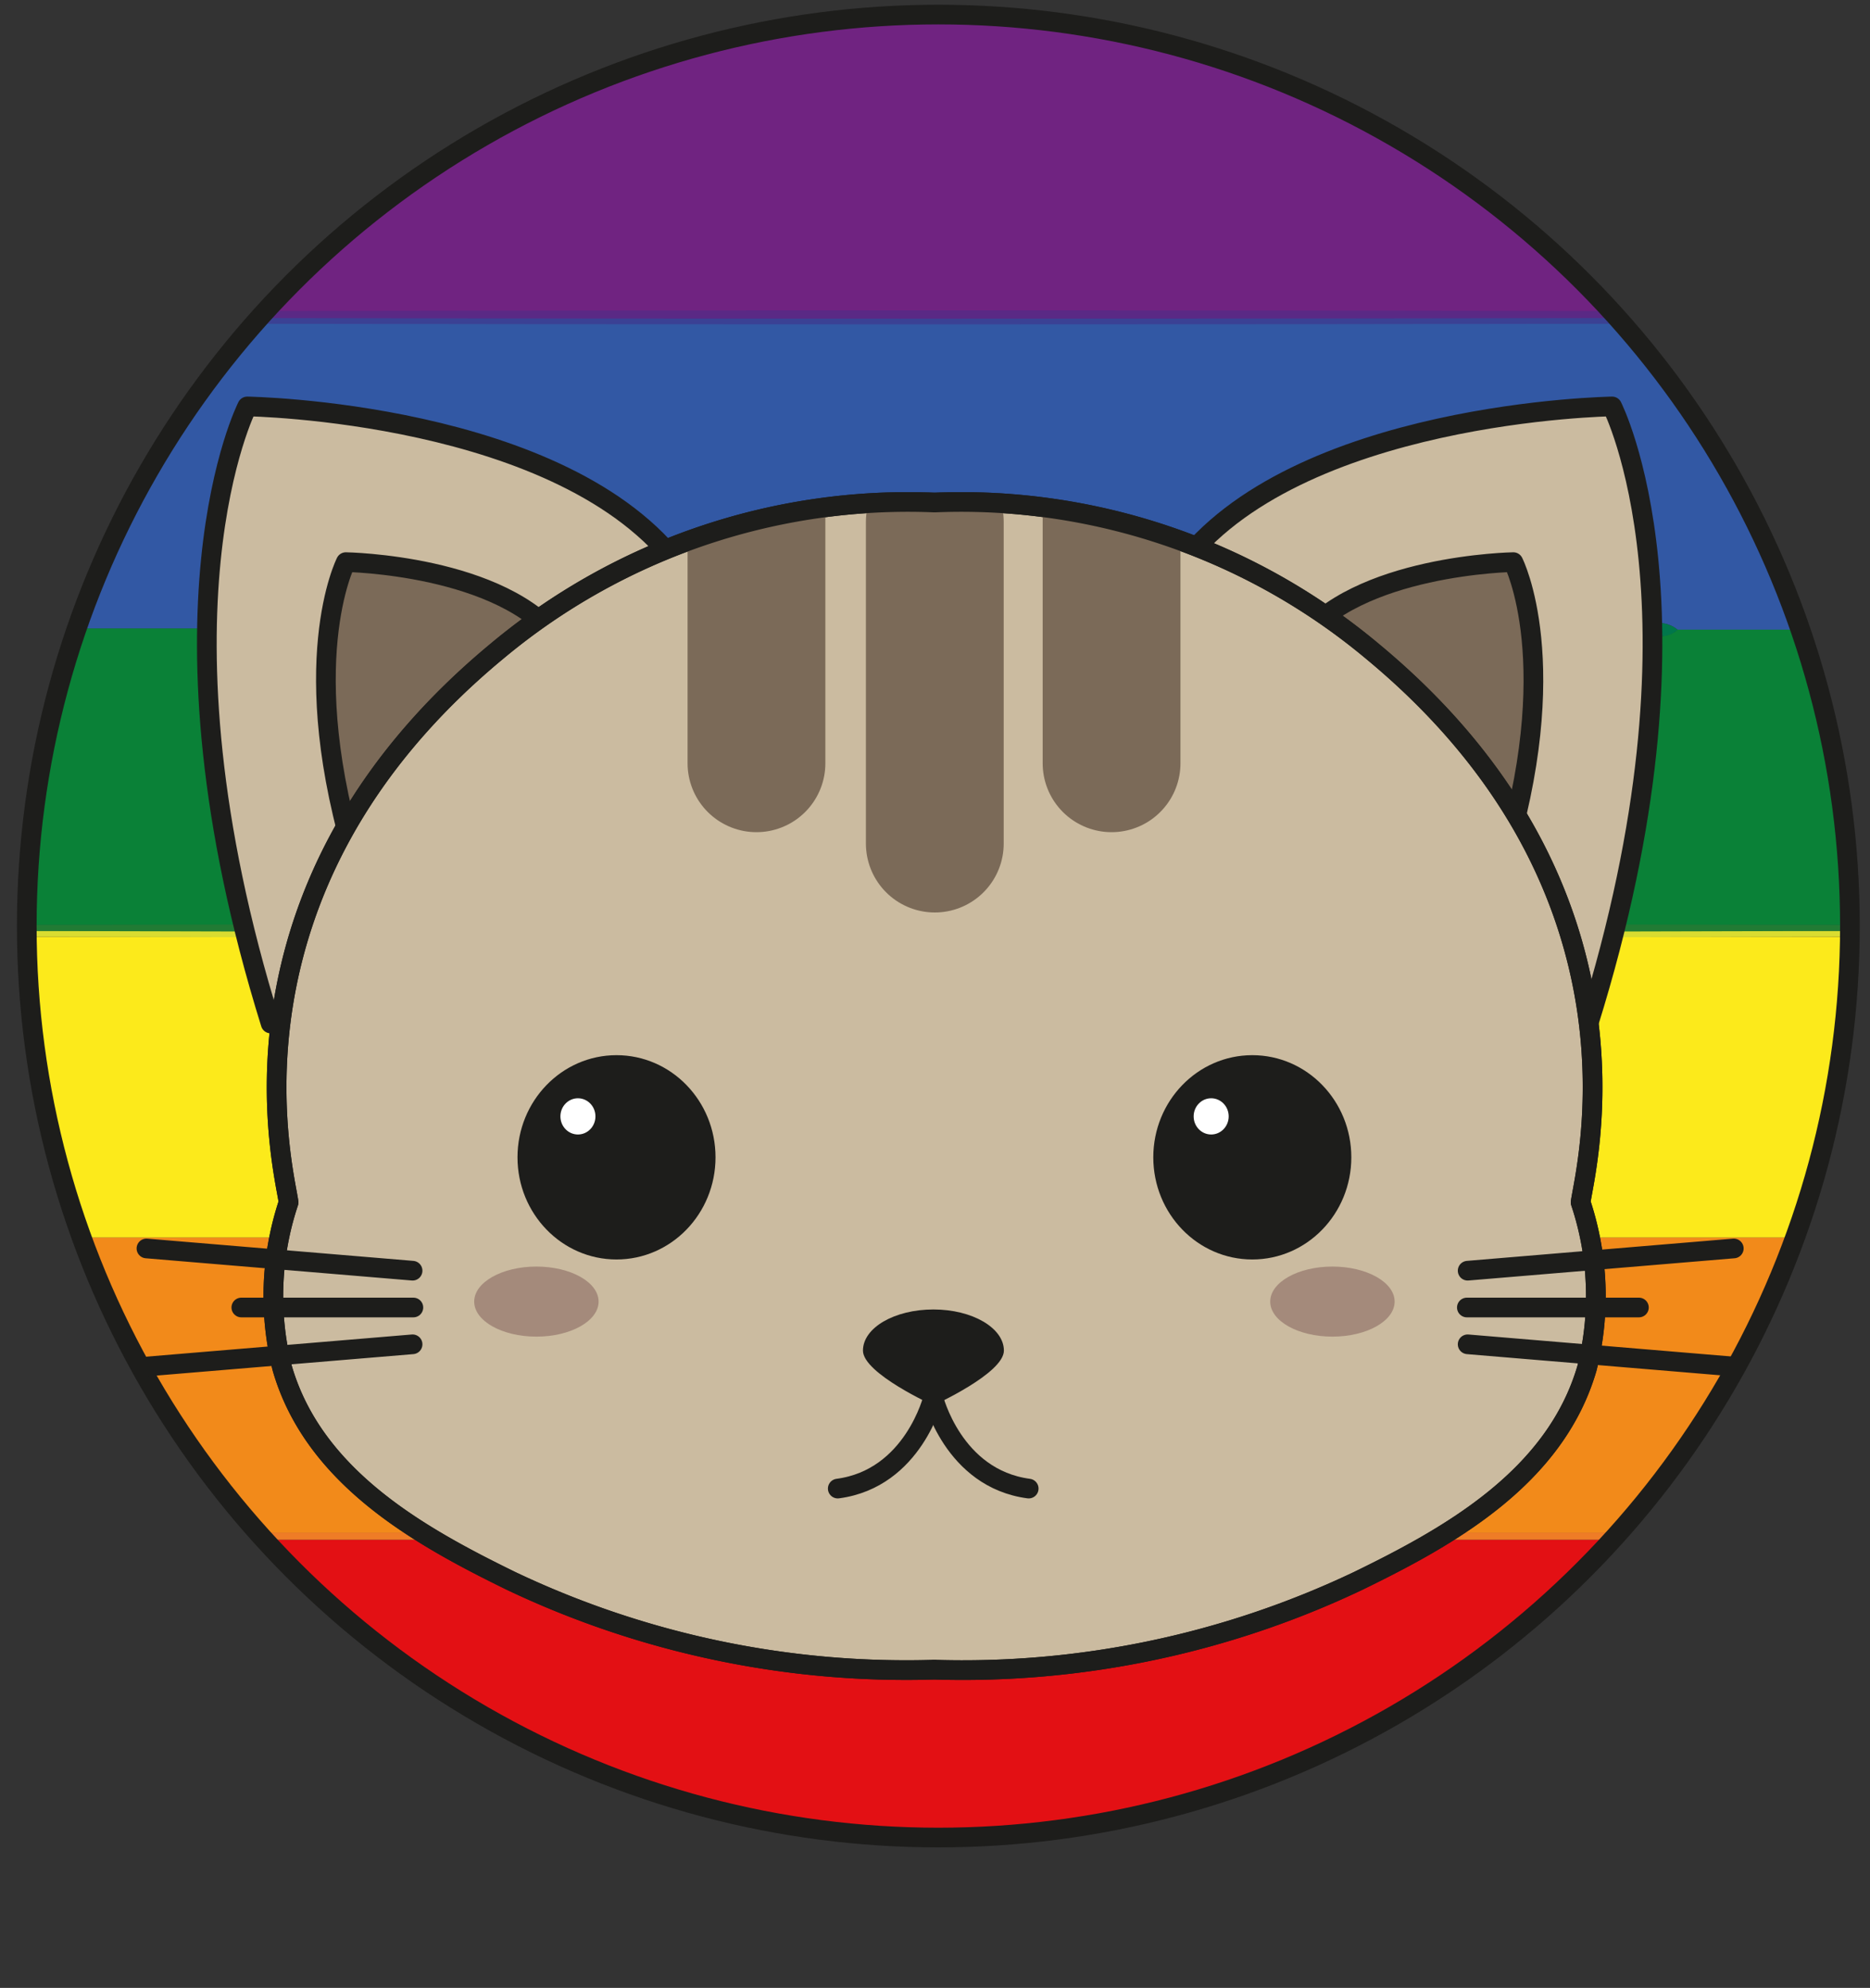 <svg id="Layer_1" data-name="Layer 1" xmlns="http://www.w3.org/2000/svg" xmlns:xlink="http://www.w3.org/1999/xlink" viewBox="0 0 95 101"><rect x="0" y="0" width="95" height="101" fill="#333333" stroke="none"/><defs><style>.cls-1,.cls-19,.cls-2{fill:none;}.cls-1,.cls-2,.cls-20,.cls-21,.cls-25{stroke:#1d1d1b;}.cls-1{stroke-miterlimit:10;}.cls-2,.cls-20,.cls-21,.cls-25,.cls-27{stroke-linecap:round;stroke-linejoin:round;}.cls-3{clip-path:url(#clip-path);}.cls-4{fill:#e31014;}.cls-5{fill:#3258a4;}.cls-6{fill:#fcea1b;}.cls-7{fill:#702381;}.cls-8{fill:#f28a1a;}.cls-9{fill:#0a8137;}.cls-10{fill:#ef7c26;}.cls-11{fill:#dadc30;}.cls-12{fill:#217b34;}.cls-13{fill:#3b4194;}.cls-14{fill:#5a2985;}.cls-15{fill:#e63913;}.cls-16{fill:#f19507;}.cls-17{fill:#016794;}.cls-18{fill:#00774b;}.cls-20{fill:#cbbba0;}.cls-21{fill:#7b6a58;}.cls-22{fill:#1d1d1b;}.cls-23{fill:#a48a7b;}.cls-24,.cls-25{fill:#fff;}.cls-26{clip-path:url(#clip-path-2);}.cls-27{fill:#ca9e67;stroke:#7b6a58;stroke-width:7px;}</style><clipPath id="clip-path"><circle class="cls-1" cx="47.67" cy="47.05" r="46.31"/></clipPath><clipPath id="clip-path-2"><path class="cls-2" d="M47.41,84.83A46.78,46.78,0,0,0,69,80.32c4.64-2.26,10-5.25,11.62-10.8a15.05,15.05,0,0,0-.32-8.43c.17-1.48,4.12-15.83-10.58-28a32.55,32.55,0,0,0-22.2-7.56h-.08a32.55,32.55,0,0,0-22.2,7.56c-14.7,12.18-10.75,26.53-10.58,28a15.05,15.05,0,0,0-.32,8.43c1.61,5.55,7,8.54,11.62,10.8a46.78,46.78,0,0,0,21.56,4.51Z"/></clipPath></defs><title>V2Artboard 2 copy 5</title><g class="cls-3"><path class="cls-4" d="M93.75,78.46c0,4.81,0,9.61,0,14.41,0,.74-.17.9-.9.9q-45.59,0-91.15,0c-.74,0-.91-.16-.91-.9,0-4.8,0-9.6,0-14.41l.3-.23c.74,0,1.47,0,2.21,0H91.25c.73,0,1.47,0,2.2,0Z"/><path class="cls-5" d="M.83,31.71V16.42H93.75V32H85.23a1.44,1.44,0,0,0-1.79-.06c-.64,0-1.27,0-1.91,0H3.05c-.63,0-1.27,0-1.91,0Z"/><path class="cls-6" d="M.83,62.88V47.59H93.75V62.88l-.3,0-1.17,0H3.19L2,62.86h-.3Z"/><path class="cls-7" d="M.83,15.83c0-4.7,0-9.4,0-14.09,0-.7.1-.93.88-.93q45.59,0,91.19,0c.78,0,.88.23.88.93,0,4.69,0,9.39,0,14.09Z"/><path class="cls-8" d="M.83,62.88l.88,0c.1.14.2.15.3,0l1.18,0H92.28l1.17,0,.3.31v14.7H.83Z"/><path class="cls-9" d="M1.14,31.93c.64,0,1.28,0,1.91,0H81.53c.64,0,1.27,0,1.91,0a1.3,1.3,0,0,0,1.79.06h8.52V47H.83V32Z"/><path class="cls-10" d="M.83,77.87H93.75v.3l-.3.06c-.73,0-1.47,0-2.2,0H3.34c-.74,0-1.47,0-2.21,0l-.3-.06Z"/><ellipse class="cls-11" cx="47.29" cy="47.44" rx="65.7" ry="0.21"/><ellipse class="cls-12" cx="47.29" cy="47.15" rx="65.7" ry="0.21"/><ellipse class="cls-13" cx="47.29" cy="16.27" rx="65.7" ry="0.21"/><ellipse class="cls-14" cx="47.29" cy="15.98" rx="65.7" ry="0.21"/><path class="cls-15" d="M93.45,78.23l.3-.06v.29Z"/><path class="cls-15" d="M.83,78.17l.3.06-.3.23Z"/><path class="cls-16" d="M93.75,63.17l-.3-.31.3,0Z"/><path class="cls-17" d="M1.14,31.93.83,32v-.29Z"/><path class="cls-18" d="M85.23,32a1.3,1.3,0,0,1-1.79-.06A1.44,1.44,0,0,1,85.23,32Z"/><path class="cls-16" d="M2,62.86c-.1.14-.2.13-.3,0Z"/></g><circle class="cls-1" cx="47.67" cy="47.05" r="46.31"/><rect class="cls-19" x="-0.02" y="0.02" width="95" height="101"/><path class="cls-20" d="M13.75,52c-6.52-20.93-1.19-31.35-1.19-31.35s16.15.24,22,8.2"/><path class="cls-20" d="M80.7,52c6.53-20.93,1.2-31.35,1.2-31.35s-16.15.24-22,8.2"/><path class="cls-21" d="M18.17,44.12c-3.24-10.38-.6-15.56-.6-15.56s8,.12,10.9,4.07"/><path class="cls-21" d="M76.29,44.12c3.24-10.38.59-15.56.59-15.56s-8,.12-10.9,4.07"/><path class="cls-20" d="M47.41,84.83A46.78,46.78,0,0,0,69,80.32c4.64-2.26,10-5.25,11.62-10.8a15.05,15.05,0,0,0-.32-8.43c.17-1.48,4.12-15.83-10.58-28a32.55,32.55,0,0,0-22.2-7.56h-.08a32.55,32.55,0,0,0-22.2,7.56c-14.7,12.18-10.75,26.53-10.58,28a15.05,15.05,0,0,0-.32,8.43c1.61,5.55,7,8.54,11.62,10.8a46.78,46.78,0,0,0,21.56,4.51Z"/><ellipse class="cls-22" cx="31.32" cy="58.8" rx="5.03" ry="5.19"/><ellipse class="cls-23" cx="27.25" cy="66.13" rx="3.16" ry="1.78"/><ellipse class="cls-22" cx="63.62" cy="58.8" rx="5.03" ry="5.19"/><ellipse class="cls-23" cx="67.69" cy="66.13" rx="3.16" ry="1.78"/><path class="cls-22" d="M51,68.62c0,1.16-3.58,2.78-3.58,2.78s-3.58-1.62-3.58-2.78,1.6-2.09,3.58-2.09S51,67.47,51,68.62Z"/><ellipse class="cls-24" cx="29.36" cy="56.72" rx="0.89" ry="0.92"/><line class="cls-25" x1="74.56" y1="64.56" x2="88.08" y2="63.43"/><line class="cls-25" x1="74.56" y1="68.3" x2="88.08" y2="69.43"/><line class="cls-2" x1="74.52" y1="66.43" x2="83.26" y2="66.43"/><ellipse class="cls-24" cx="61.53" cy="56.72" rx="0.89" ry="0.92"/><line class="cls-25" x1="20.96" y1="64.56" x2="7.44" y2="63.43"/><line class="cls-25" x1="20.96" y1="68.3" x2="7.44" y2="69.43"/><line class="cls-2" x1="21" y1="66.43" x2="12.26" y2="66.43"/><path class="cls-2" d="M47.41,71s-1,4.12-4.85,4.63"/><path class="cls-2" d="M47.41,71s1,4.12,4.85,4.63"/><g class="cls-26"><line class="cls-27" x1="47.49" y1="26.52" x2="47.49" y2="42.86"/><line class="cls-27" x1="38.43" y1="22.44" x2="38.43" y2="38.78"/><line class="cls-27" x1="56.47" y1="22.44" x2="56.47" y2="38.78"/></g><path class="cls-2" d="M47.41,84.83A46.78,46.78,0,0,0,69,80.32c4.64-2.26,10-5.25,11.62-10.8a15.05,15.05,0,0,0-.32-8.43c.17-1.48,4.12-15.83-10.58-28a32.55,32.55,0,0,0-22.2-7.56h-.08a32.55,32.55,0,0,0-22.2,7.56c-14.7,12.18-10.75,26.53-10.58,28a15.05,15.05,0,0,0-.32,8.43c1.61,5.55,7,8.54,11.62,10.8a46.78,46.78,0,0,0,21.56,4.51Z"/></svg>